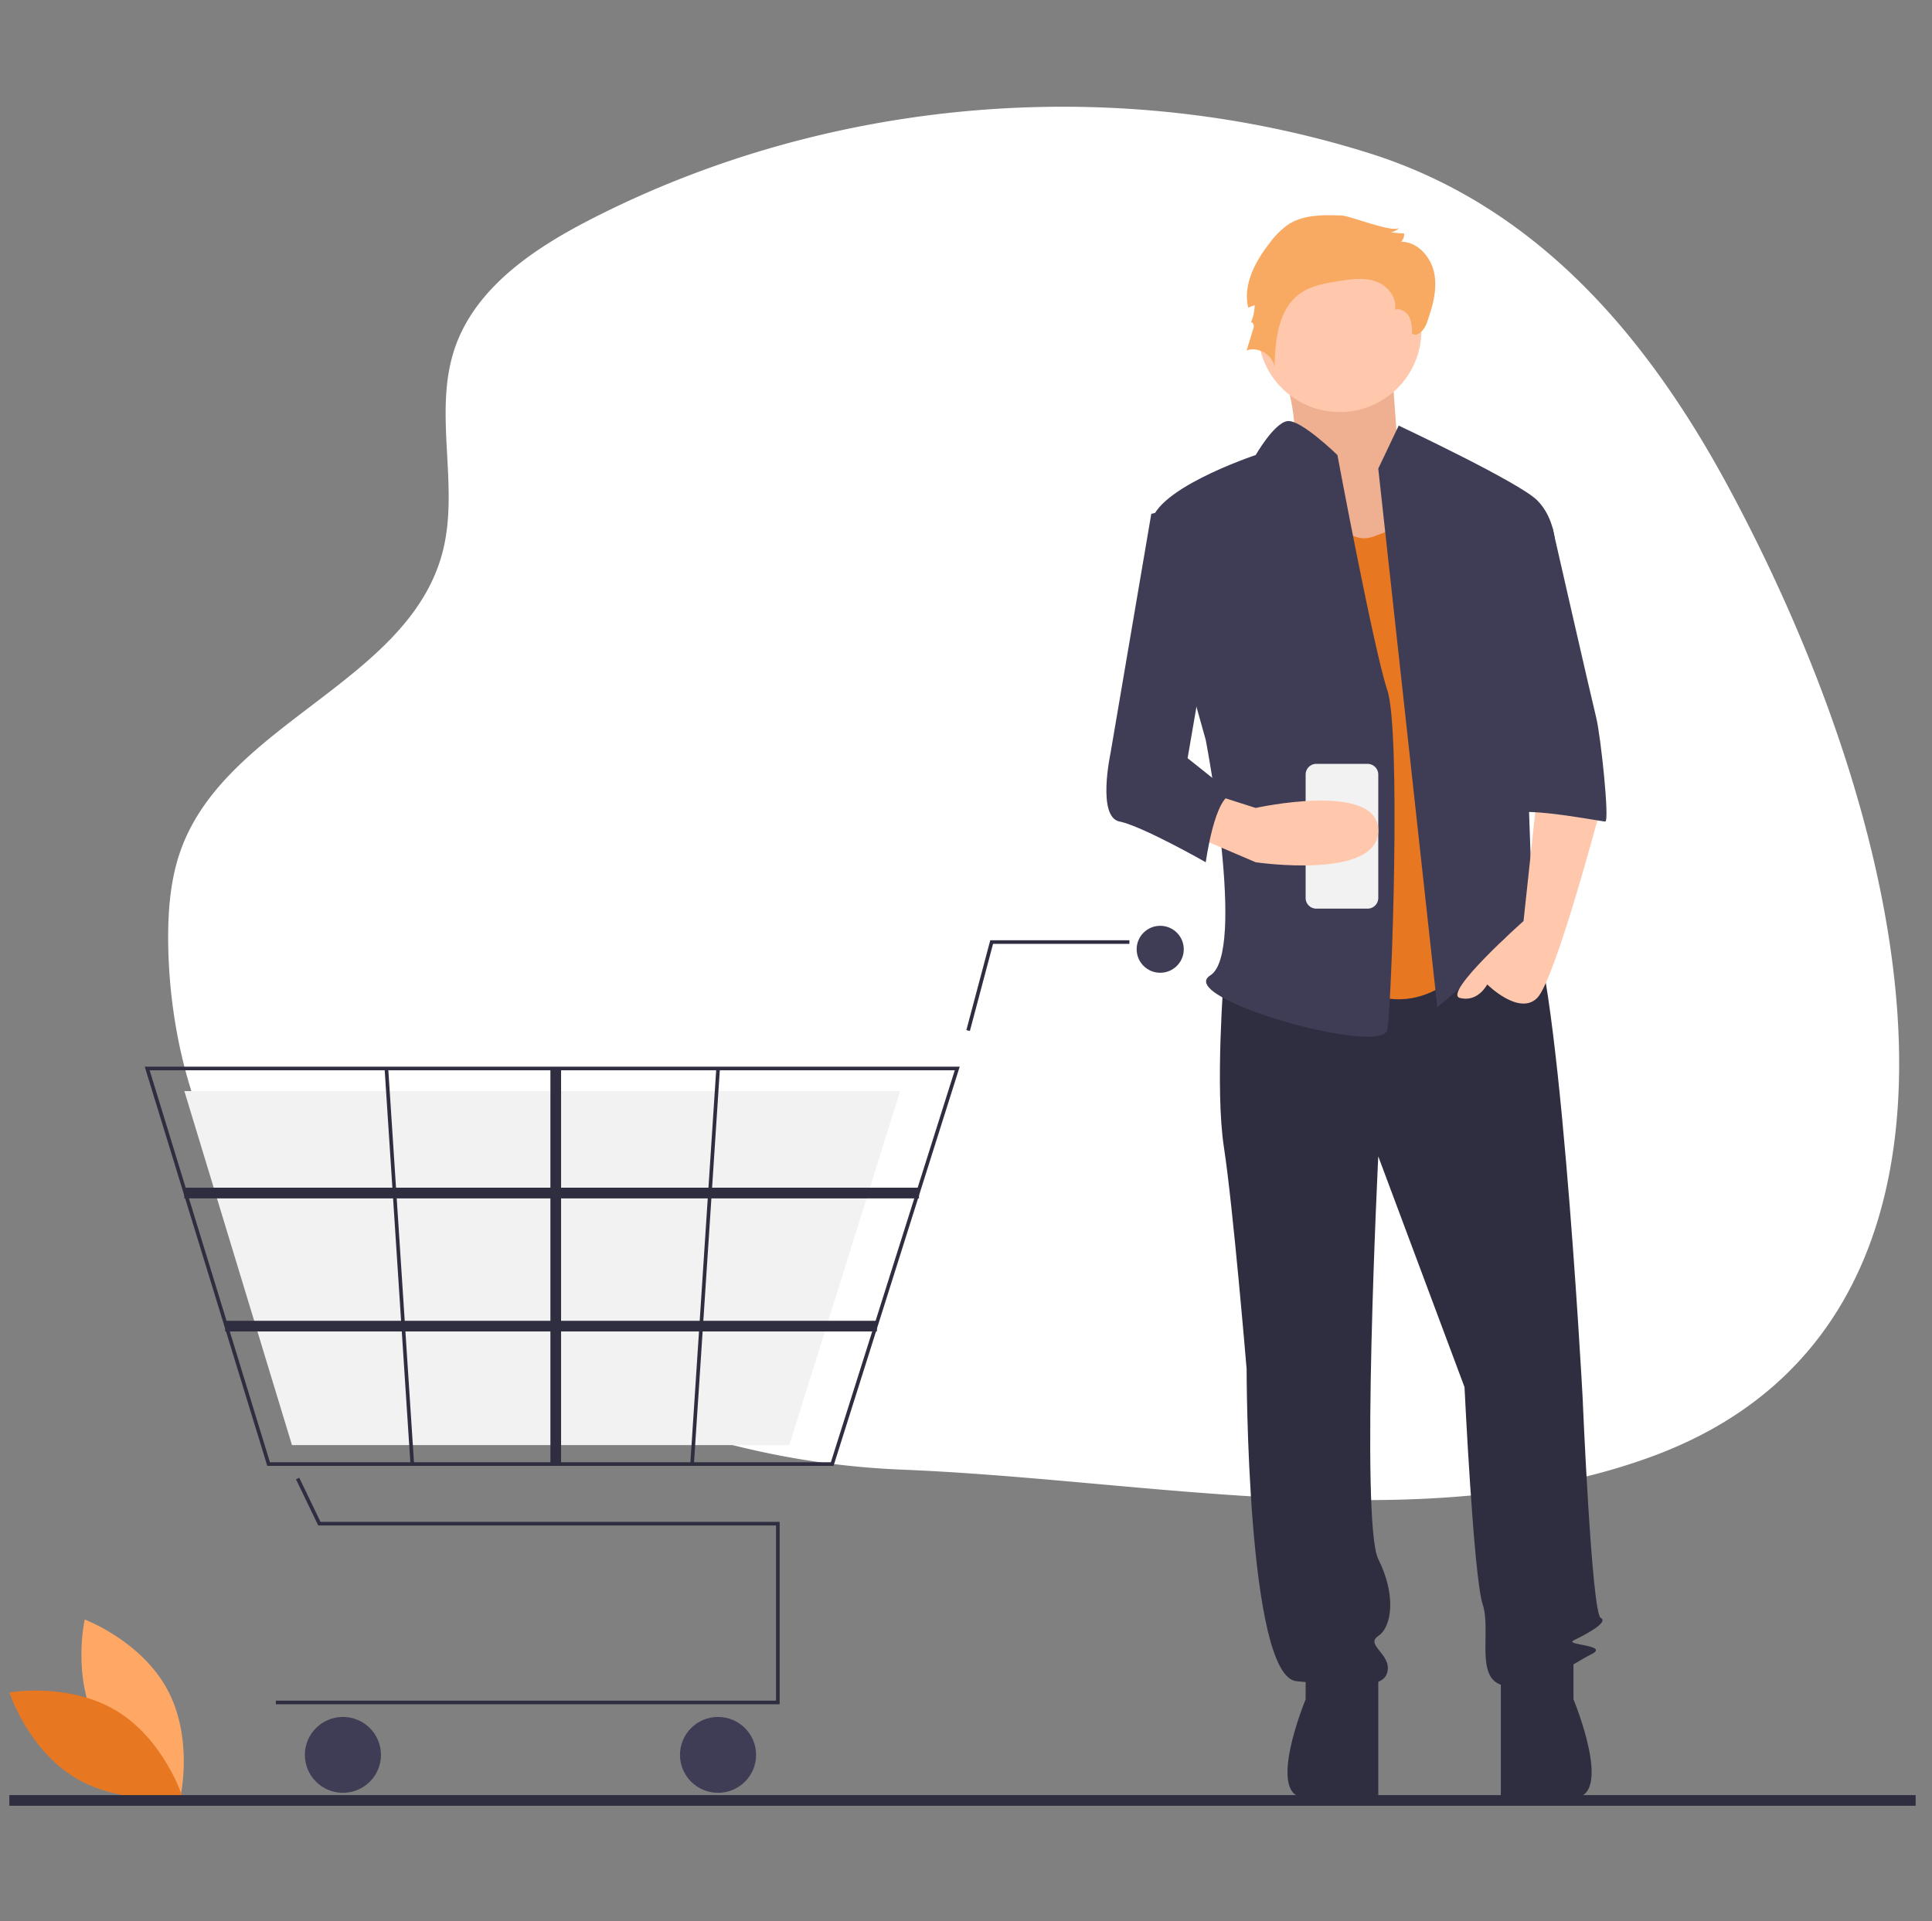 <svg width="181" height="180" xmlns="http://www.w3.org/2000/svg">
    <rect width="100%" height="100%" fill="#808080" stroke="none"/>
    <g fill="none" fill-rule="evenodd">
        <path d="M.5 0h180v180H.5z"/>
        <path d="M154.725 136.478c-21.288 7.8-46.755 2.172-70.139 1.223-18.368-.745-31.28-7.487-47.658-14.83a51.218 51.218 0 0 1-6.578-3.334c-9.21-5.858-13.598-17.024-14.45-27.969a52.303 52.303 0 0 1-.129-2.474c-.082-3.305.104-6.724 1.307-9.829 4.476-11.597 21.156-15.444 24.362-27.451 1.657-6.218-.902-13.063 1.156-19.156 1.914-5.661 7.343-9.33 12.668-12.068 22.251-11.45 49.072-13.743 72.962-6.253 15.492 4.852 25.953 16.847 33.806 31.487 18.917 35.264 25.895 78.49-7.307 90.654z" fill="#FFF"/>
        <g transform="translate(.874 20.164)" fill-rule="nonzero">
            <path d="M8.299 141.616c2.477 4.58 7.735 6.546 7.735 6.546s1.241-5.46-1.236-10.04c-2.478-4.579-7.735-6.545-7.735-6.545s-1.242 5.46 1.236 10.039z" fill="#FFA764"/>
            <path d="M10.001 140.11c4.473 2.682 6.196 8.01 6.196 8.01s-5.53.978-10.002-1.704S0 138.406 0 138.406s5.529-.979 10.001 1.703z" fill="#E87722"/>
            <path fill="#F2F2F2" d="M116.256 22.633h1v3.676h-1zM141.172 31.574h1v3.676h-1zM138.382 123.767h1v3.676h-1zM144.162 93.367h1v3.676h-1z"/>
            <path fill="#2F2E41" d="M72.168 139.519H24.97v-.338h46.858v-16.416h-42.89l-2.083-4.327.306-.147 1.99 4.135h43.017z"/>
            <ellipse fill="#3F3D56" cx="31.252" cy="144.258" rx="3.565" ry="3.554"/>
            <ellipse fill="#3F3D56" cx="66.395" cy="144.258" rx="3.565" ry="3.554"/>
            <ellipse fill="#3F3D56" cx="107.821" cy="68.778" rx="2.207" ry="2.2"/>
            <path d="M77.216 117.18h-53.05l-11.48-37.401h76.351l-.07.22-11.751 37.18zm-52.8-.339h52.55l11.608-36.724H13.146l11.27 36.724z" fill="#2F2E41"/>
            <path fill="#F2F2F2" d="M73.075 115.234H26.479l-10.082-33.17h67.06l-.06.194z"/>
            <path fill="#2F2E41" d="m89.989 76.437-.329-.087 2.24-8.418h13.035v.338H92.162zM16.396 91.117h68.826v1H16.396zM20.223 103.587H81.28v1H20.223z"/>
            <path fill="#2F2E41" d="M50.691 79.948h1v37.063h-1zM63.796 116.999l2.437-37.062.339.022-2.437 37.062zM35.157 79.959l.339-.022L37.919 117l-.339.022zM0 148.026h178.596v1H0z"/>
            <path d="M118.68 12.294s2.914 8.267 1.121 9.539c-1.793 1.272 6.052 11.658 6.052 11.658l9.414-2.543-5.155-8.691s-.673-8.69-.673-9.963c0-1.272-10.758 0-10.758 0z" fill="#EFB091"/>
            <path d="M113.79 71.222s-.85 10.599 0 16.11c.85 5.511 2.126 20.773 2.126 20.773s0 28.828 4.678 29.252c4.679.424 8.081.848 8.506-.848.426-1.695-2.126-2.543-.85-3.391 1.276-.848 1.7-3.816 0-7.207-1.701-3.392 0-37.731 0-37.731l8.08 21.621s.85 17.806 1.701 20.35c.851 2.543-.85 7.206 2.127 7.63 2.977.424 6.38-2.12 8.08-2.967 1.702-.848-2.551-.848-1.7-1.272.85-.424 3.402-1.696 2.551-2.12-.85-.424-1.701-20.773-1.701-20.773s-2.34-43.454-5.316-45.15c-2.977-1.696-4.891 1.225-4.891 1.225l-23.391 4.498z" fill="#2F2E41"/>
            <path d="M121.445 135.661v3.392s-3.828 9.22 0 9.22 6.805.955 6.805-.317v-11.447l-6.805-.848zM146.537 135.655v3.392s3.828 9.22 0 9.22c-3.827 0-6.804.955-6.804-.317v-11.447l6.804-.848z" fill="#2F2E41"/>
            <ellipse fill="#FFC8AD" cx="124.635" cy="10.811" rx="7.655" ry="7.631"/>
            <path d="M122.296 25.013s2.126 6.359 5.528 5.087l3.403-1.272 5.954 40.698s-4.678 6.784-11.483 2.544c-6.805-4.24-3.402-47.057-3.402-47.057z" fill="#E87722"/>
            <path d="m128.25 23.74 1.914-4.027s11.27 5.3 12.97 6.995c1.702 1.696 1.702 4.24 1.702 4.24l-2.977 10.598s.85 23.317.85 24.165c0 .848 2.978 5.511.851 3.816-2.126-1.696-2.552-3.392-4.253-.848-1.7 2.543-5.528 5.51-5.528 5.51l-5.53-50.448z" fill="#3F3D56"/>
            <path d="m143.135 54.265-1.276 11.87s-7.655 6.783-5.954 7.207c1.701.424 2.552-1.272 2.552-1.272s2.977 2.968 4.678 1.272 5.954-17.806 5.954-17.806l-5.954-1.271z" fill="#FFC8AD"/>
            <path d="M124.798.026c-1.697-.06-3.513-.09-4.944.821a7.227 7.227 0 0 0-1.709 1.667c-1.394 1.757-2.598 3.966-2.08 6.145l.601-.234c0 .582-.13 1.156-.38 1.682.085-.246.369.151.293.4l-.663 2.165c1.09-.398 2.444.408 2.61 1.552.075-2.516.337-5.4 2.384-6.874 1.032-.742 2.339-.97 3.596-1.17 1.16-.186 2.376-.363 3.487.017 1.11.38 2.056 1.513 1.804 2.657.513-.176 1.086.18 1.339.657.253.478.266 1.04.274 1.58.546.385 1.167-.378 1.39-1.007.522-1.475.986-3.045.705-4.584-.282-1.54-1.54-3.01-3.11-3.015.191-.209.293-.483.284-.765l-1.293-.109c.328-.046.63-.205.854-.449-.52.57-4.602-1.106-5.442-1.136z" fill="#F9AA62"/>
            <path d="M124.422 22.469s-3.462-3.382-4.708-3.175c-1.246.207-2.947 3.175-2.947 3.175s-10.207 3.391-9.782 6.783c.425 3.392 5.104 19.925 5.104 19.925s3.827 19.926.425 22.045c-3.402 2.12 16.161 7.631 16.586 5.088.426-2.544 1.276-27.98 0-31.796-1.276-3.816-4.678-22.045-4.678-22.045zM139.307 29.252h5.259s3.672 16.11 4.098 17.806c.425 1.695 1.276 9.75.85 9.75-.425 0-8.93-1.696-8.93-.424l-1.277-27.132z" fill="#3F3D56"/>
            <path d="M127.25 64.97h-4.805a1 1 0 0 1-1-1V52.406a1 1 0 0 1 1-1h4.805a1 1 0 0 1 1 1V63.97a1 1 0 0 1-1 1z" fill="#F2F2F2"/>
            <path d="m110.813 58.08 5.954 2.544s11.483 1.695 11.483-2.968-11.483-2.12-11.483-2.12l-3.828-1.22-2.126 3.764z" fill="#FFC8AD"/>
            <path d="m112.089 26.708-5.104 1.272-3.828 22.47s-1.275 5.934.851 6.358c2.127.424 8.08 3.816 8.08 3.816s.851-6.36 2.552-6.36l-4.253-3.391 2.552-14.838-.85-9.327z" fill="#3F3D56"/>
        </g>
    </g>
</svg>
